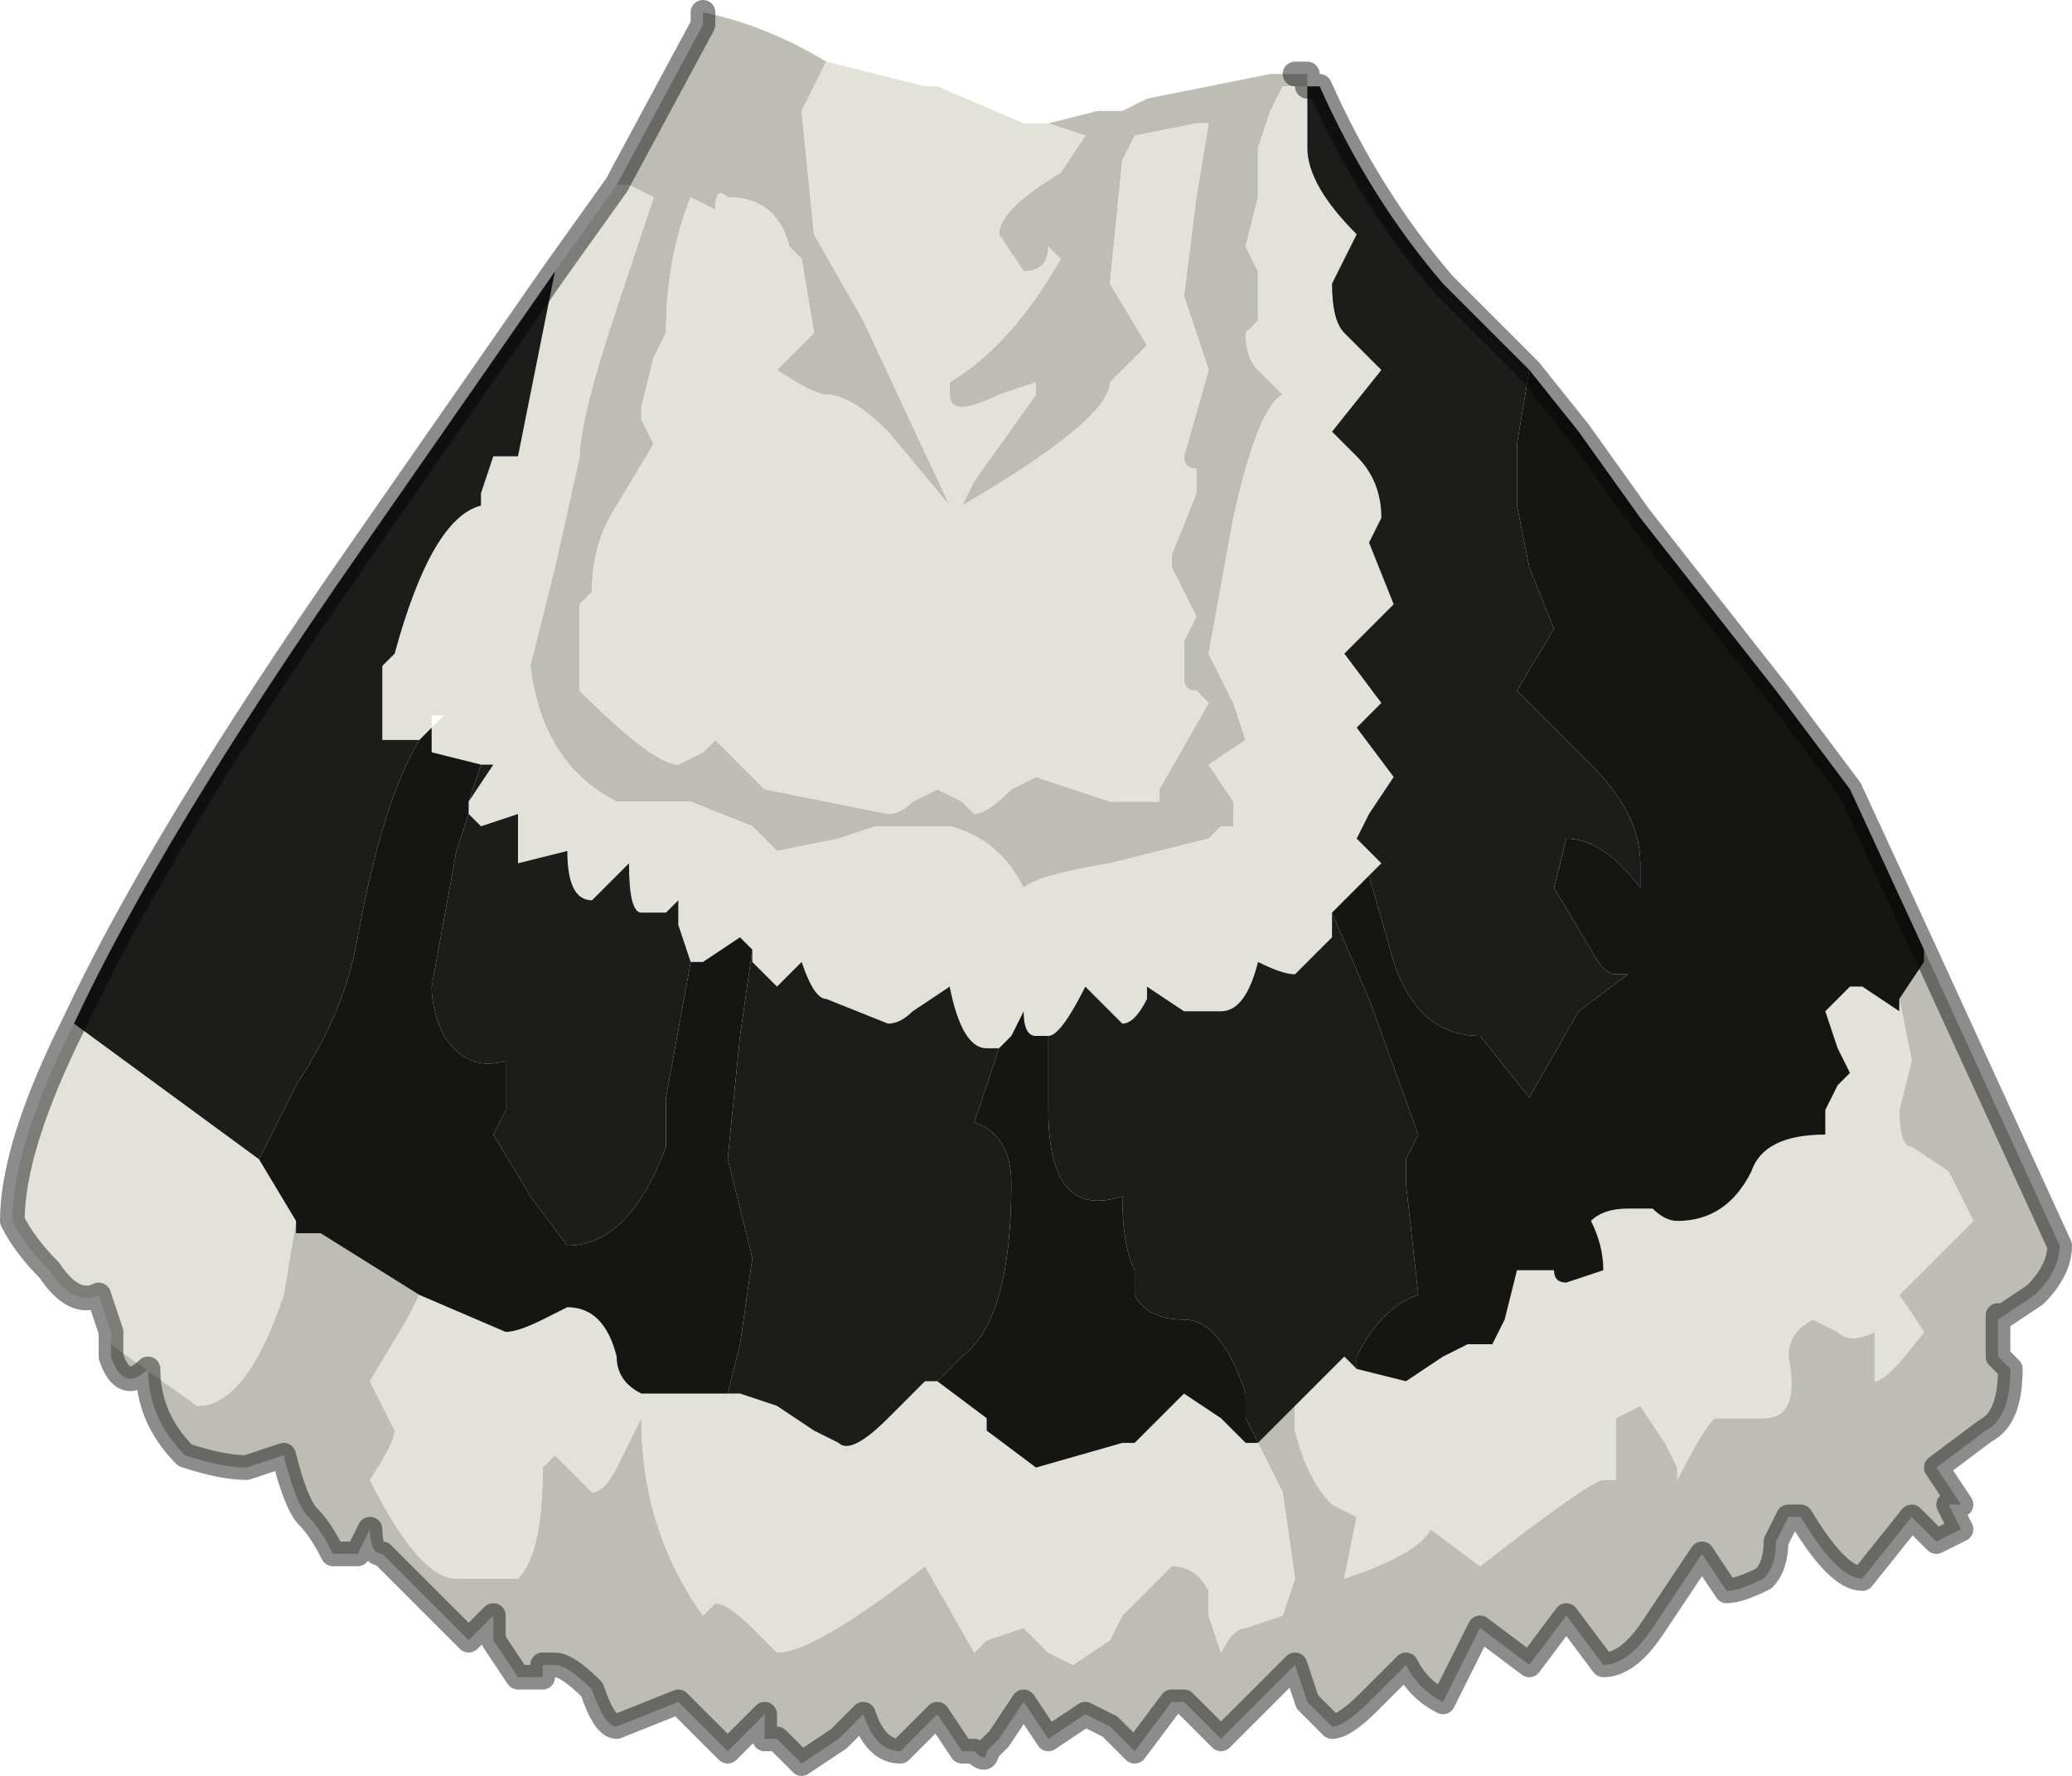 <?xml version="1.0" encoding="UTF-8" standalone="no"?>
<svg xmlns:xlink="http://www.w3.org/1999/xlink" height="7.2px" width="8.4px" xmlns="http://www.w3.org/2000/svg">
  <g transform="matrix(1.0, 0.0, 0.0, 1.0, 4.55, 7.0)">
    <path d="M-0.3 -6.5 L-0.1 -6.55 0.0 -6.55 0.1 -6.6 0.35 -6.65 0.6 -6.7 0.65 -6.7 0.7 -6.7 0.75 -6.7 0.75 -6.65 0.65 -6.65 0.6 -6.55 0.55 -6.4 0.55 -6.2 0.5 -6.0 0.55 -5.9 0.55 -5.7 0.5 -5.65 Q0.5 -5.55 0.55 -5.5 L0.65 -5.4 Q0.55 -5.35 0.45 -4.9 L0.35 -4.35 0.45 -4.15 0.5 -4.0 0.35 -3.9 0.45 -3.75 0.45 -3.65 0.4 -3.65 0.35 -3.6 0.15 -3.55 -0.05 -3.5 Q-0.35 -3.45 -0.4 -3.4 -0.5 -3.6 -0.7 -3.65 L-1.0 -3.65 -1.15 -3.6 -1.4 -3.55 -1.5 -3.65 -1.75 -3.75 -2.05 -3.75 Q-2.35 -3.9 -2.4 -4.3 L-2.3 -4.7 -2.2 -5.15 Q-2.2 -5.3 -2.05 -5.75 L-1.9 -6.2 -2.0 -6.25 -2.05 -6.25 -1.7 -6.9 -1.7 -6.95 Q-1.45 -6.9 -1.2 -6.75 L-1.2 -6.75 -1.2 -6.75 -1.3 -6.55 -1.25 -6.05 -1.05 -5.7 -0.7 -4.95 -0.95 -5.25 Q-1.1 -5.4 -1.2 -5.4 -1.25 -5.4 -1.4 -5.5 L-1.25 -5.65 -1.3 -5.95 -1.35 -6.0 Q-1.4 -6.2 -1.6 -6.2 -1.65 -6.25 -1.65 -6.15 L-1.75 -6.2 Q-1.85 -5.95 -1.85 -5.65 L-1.9 -5.55 -1.95 -5.35 -1.95 -5.3 -1.9 -5.2 -2.05 -4.95 Q-2.15 -4.8 -2.15 -4.6 L-2.2 -4.55 -2.2 -4.2 Q-1.9 -3.9 -1.8 -3.9 L-1.7 -3.95 -1.7 -3.95 -1.65 -4.0 -1.55 -3.9 -1.45 -3.8 -0.95 -3.7 Q-0.9 -3.7 -0.85 -3.75 L-0.75 -3.8 -0.65 -3.75 -0.6 -3.7 Q-0.55 -3.7 -0.45 -3.8 L-0.35 -3.85 -0.05 -3.75 0.15 -3.75 0.15 -3.8 0.35 -4.15 0.3 -4.2 Q0.25 -4.2 0.25 -4.25 L0.25 -4.4 0.3 -4.5 0.2 -4.7 0.2 -4.75 0.3 -5.0 0.3 -5.1 Q0.25 -5.1 0.25 -5.15 L0.35 -5.5 0.25 -5.8 0.3 -6.2 0.35 -6.5 0.3 -6.5 0.05 -6.45 0.05 -6.45 0.0 -6.35 -0.05 -5.85 0.1 -5.6 -0.05 -5.45 Q-0.05 -5.3 -0.65 -4.95 L-0.6 -5.05 -0.35 -5.4 -0.35 -5.45 -0.5 -5.4 Q-0.6 -5.35 -0.65 -5.35 -0.7 -5.35 -0.7 -5.4 L-0.7 -5.45 Q-0.45 -5.6 -0.25 -5.95 L-0.3 -6.0 Q-0.3 -5.9 -0.4 -5.9 L-0.5 -6.05 Q-0.5 -6.15 -0.25 -6.3 L-0.15 -6.45 -0.3 -6.5 M3.25 -3.15 L3.8 -1.95 Q3.8 -1.85 3.7 -1.75 L3.55 -1.65 Q3.55 -1.7 3.55 -1.6 3.55 -1.55 3.55 -1.5 L3.6 -1.45 Q3.6 -1.25 3.5 -1.2 L3.3 -1.05 3.4 -0.9 3.35 -0.9 3.4 -0.8 3.3 -0.75 3.2 -0.85 3.0 -0.6 Q2.9 -0.6 2.75 -0.85 L2.7 -0.85 2.65 -0.75 Q2.65 -0.65 2.6 -0.6 2.5 -0.55 2.45 -0.55 L2.35 -0.7 2.15 -0.4 Q2.05 -0.25 1.95 -0.25 L1.8 -0.45 1.65 -0.25 1.45 -0.4 1.3 -0.1 Q1.2 -0.15 1.15 -0.25 L1.0 -0.1 Q0.9 0.0 0.85 0.0 L0.75 -0.1 0.7 -0.25 0.55 -0.1 0.4 0.05 0.3 -0.05 0.25 -0.1 0.2 -0.1 0.05 0.1 -0.05 0.0 -0.05 0.0 -0.15 -0.05 -0.3 0.05 -0.4 -0.1 -0.5 0.05 -0.55 0.1 Q-0.55 0.15 -0.6 0.1 L-0.65 0.1 -0.75 -0.05 -0.9 0.1 Q-1.0 0.1 -1.05 -0.05 L-1.15 0.05 -1.3 0.15 -1.35 0.1 -1.4 0.05 -1.45 0.05 -1.45 -0.05 -1.6 0.1 -1.8 -0.1 -2.05 0.0 Q-2.1 0.0 -2.15 -0.15 -2.25 -0.25 -2.3 -0.25 L-2.35 -0.25 -2.35 -0.2 Q-2.4 -0.2 -2.4 -0.2 L-2.45 -0.2 -2.55 -0.35 -2.55 -0.45 -2.65 -0.35 -3.0 -0.7 Q-3.05 -0.7 -3.05 -0.8 L-3.1 -0.7 -3.2 -0.7 Q-3.25 -0.8 -3.3 -0.85 -3.35 -0.9 -3.4 -1.1 L-3.55 -1.05 Q-3.65 -1.05 -3.8 -1.1 -3.95 -1.25 -3.95 -1.45 -4.05 -1.35 -4.1 -1.5 L-4.1 -1.6 -4.1 -1.55 -3.75 -1.3 Q-3.55 -1.3 -3.4 -1.75 L-3.35 -2.05 -3.35 -2.0 -3.25 -2.0 -2.85 -1.75 -2.9 -1.65 -3.05 -1.4 -2.95 -1.2 Q-2.95 -1.15 -3.05 -1.0 -2.85 -0.6 -2.7 -0.6 L-2.45 -0.6 Q-2.35 -0.7 -2.35 -1.05 L-2.3 -1.1 -2.2 -1.0 -2.15 -0.95 Q-2.1 -0.95 -2.05 -1.05 L-1.95 -1.25 Q-1.95 -0.8 -1.7 -0.45 L-1.65 -0.5 Q-1.6 -0.5 -1.5 -0.4 L-1.4 -0.3 Q-1.25 -0.3 -0.8 -0.65 L-0.6 -0.3 -0.55 -0.35 -0.4 -0.4 -0.3 -0.3 -0.2 -0.25 -0.05 -0.35 0.0 -0.45 0.1 -0.55 0.2 -0.65 Q0.3 -0.65 0.35 -0.55 L0.35 -0.45 0.4 -0.3 Q0.45 -0.4 0.5 -0.4 L0.65 -0.45 0.7 -0.6 0.65 -0.95 0.55 -1.15 0.55 -1.15 0.7 -1.3 0.7 -1.2 Q0.75 -1.0 0.85 -0.9 L0.95 -0.85 0.9 -0.6 Q1.2 -0.7 1.25 -0.8 L1.25 -0.8 1.45 -0.65 Q1.9 -1.0 1.95 -1.0 2.05 -1.0 2.05 -1.0 L2.0 -1.0 2.0 -1.25 2.1 -1.3 2.2 -1.15 2.25 -1.05 2.25 -1.0 Q2.35 -1.2 2.4 -1.25 L2.6 -1.25 Q2.75 -1.25 2.7 -1.5 2.7 -1.6 2.8 -1.65 L2.9 -1.6 Q2.95 -1.55 3.05 -1.6 L3.05 -1.45 3.05 -1.4 Q3.1 -1.4 3.25 -1.6 L3.15 -1.75 3.45 -2.05 3.35 -2.25 3.2 -2.35 Q3.15 -2.35 3.15 -2.5 L3.2 -2.7 3.15 -2.95 3.25 -3.1 3.25 -3.15" fill="#bdbdb6" fill-rule="evenodd" stroke="none"/>
    <path d="M-0.3 -6.5 L-0.15 -6.45 -0.25 -6.3 Q-0.5 -6.15 -0.5 -6.05 L-0.4 -5.9 Q-0.3 -5.9 -0.3 -6.0 L-0.25 -5.95 Q-0.45 -5.6 -0.7 -5.45 L-0.7 -5.4 Q-0.7 -5.35 -0.65 -5.35 -0.6 -5.35 -0.5 -5.4 L-0.35 -5.45 -0.35 -5.4 -0.6 -5.05 -0.65 -4.95 Q-0.05 -5.3 -0.05 -5.45 L0.1 -5.6 -0.05 -5.85 0.0 -6.35 0.05 -6.45 0.05 -6.45 0.3 -6.5 0.35 -6.5 0.3 -6.2 0.25 -5.8 0.35 -5.5 0.25 -5.15 Q0.25 -5.1 0.3 -5.1 L0.3 -5.0 0.2 -4.75 0.2 -4.7 0.3 -4.5 0.25 -4.4 0.25 -4.25 Q0.25 -4.2 0.3 -4.2 L0.35 -4.15 0.15 -3.8 0.15 -3.75 -0.05 -3.75 -0.35 -3.85 -0.45 -3.8 Q-0.55 -3.7 -0.6 -3.7 L-0.65 -3.75 -0.75 -3.8 -0.85 -3.75 Q-0.9 -3.7 -0.95 -3.7 L-1.45 -3.8 -1.55 -3.9 -1.65 -4.0 -1.7 -3.95 -1.7 -3.95 -1.8 -3.9 Q-1.9 -3.9 -2.2 -4.2 L-2.2 -4.55 -2.15 -4.6 Q-2.15 -4.8 -2.05 -4.95 L-1.9 -5.2 -1.95 -5.3 -1.95 -5.35 -1.9 -5.55 -1.85 -5.65 Q-1.85 -5.95 -1.75 -6.2 L-1.65 -6.15 Q-1.65 -6.25 -1.6 -6.2 -1.4 -6.2 -1.35 -6.0 L-1.3 -5.95 -1.25 -5.65 -1.4 -5.5 Q-1.25 -5.4 -1.2 -5.4 -1.1 -5.4 -0.95 -5.25 L-0.7 -4.95 -1.05 -5.7 -1.25 -6.05 -1.3 -6.55 -1.2 -6.75 -1.2 -6.75 -0.8 -6.65 -0.75 -6.65 -0.4 -6.5 -0.3 -6.5 M-2.05 -6.25 L-2.0 -6.25 -1.9 -6.2 -2.05 -5.75 Q-2.2 -5.3 -2.2 -5.15 L-2.3 -4.7 -2.4 -4.3 Q-2.35 -3.9 -2.05 -3.75 L-1.75 -3.75 -1.5 -3.65 -1.4 -3.55 -1.15 -3.6 -1.0 -3.65 -0.7 -3.65 Q-0.5 -3.6 -0.4 -3.4 -0.35 -3.45 -0.05 -3.5 L0.15 -3.55 0.35 -3.6 0.4 -3.65 0.45 -3.65 0.45 -3.75 0.35 -3.9 0.5 -4.0 0.45 -4.15 0.35 -4.35 0.45 -4.9 Q0.55 -5.35 0.65 -5.4 L0.55 -5.5 Q0.5 -5.55 0.5 -5.65 L0.55 -5.7 0.55 -5.9 0.5 -6.0 0.55 -6.2 0.55 -6.4 0.6 -6.55 0.65 -6.65 0.75 -6.65 0.75 -6.4 Q0.75 -6.25 0.95 -6.05 L0.85 -5.85 Q0.85 -5.7 0.9 -5.65 L1.05 -5.5 0.85 -5.25 0.95 -5.15 Q1.05 -5.05 1.05 -4.9 L1.0 -4.8 1.1 -4.55 0.9 -4.35 1.05 -4.15 0.95 -4.05 1.1 -3.85 1.0 -3.7 0.95 -3.6 1.0 -3.55 1.05 -3.5 1.0 -3.45 0.85 -3.3 0.85 -3.2 0.7 -3.05 Q0.65 -3.05 0.55 -3.1 0.5 -2.9 0.4 -2.9 L0.25 -2.9 0.1 -3.0 0.1 -2.95 Q0.05 -2.85 0.0 -2.85 L-0.15 -3.0 Q-0.25 -2.8 -0.3 -2.8 L-0.35 -2.8 Q-0.4 -2.8 -0.4 -2.9 L-0.45 -2.8 -0.5 -2.75 -0.55 -2.75 Q-0.65 -2.75 -0.7 -3.0 L-0.85 -2.9 Q-0.9 -2.85 -0.95 -2.85 L-1.2 -2.95 Q-1.25 -2.95 -1.3 -3.1 L-1.4 -3.0 -1.5 -3.1 -1.5 -3.15 -1.55 -3.2 -1.7 -3.1 -1.75 -3.1 -1.8 -3.25 -1.8 -3.35 -1.85 -3.3 -1.95 -3.3 Q-2.0 -3.3 -2.0 -3.5 L-2.15 -3.35 Q-2.25 -3.35 -2.25 -3.55 L-2.45 -3.5 -2.45 -3.7 -2.6 -3.65 -2.65 -3.7 -2.65 -3.75 -2.55 -3.9 -2.6 -3.9 -2.8 -3.95 -2.8 -4.05 -2.85 -4.0 -2.85 -4.0 -3.0 -4.0 -3.0 -4.3 -2.95 -4.35 Q-2.8 -4.9 -2.6 -4.95 L-2.6 -5.0 -2.55 -5.15 -2.45 -5.15 -2.35 -5.65 -2.3 -5.9 -2.05 -6.25 M-4.1 -1.6 L-4.15 -1.75 Q-4.25 -1.7 -4.35 -1.85 -4.45 -1.95 -4.5 -2.05 -4.5 -2.35 -4.25 -2.85 L-3.5 -2.3 -3.35 -2.05 -3.4 -1.75 Q-3.55 -1.3 -3.75 -1.3 L-4.1 -1.55 -4.1 -1.6 M0.95 -1.45 L1.15 -1.4 1.3 -1.5 1.4 -1.55 1.5 -1.55 1.55 -1.65 1.6 -1.85 1.65 -1.85 1.7 -1.85 1.75 -1.85 Q1.75 -1.8 1.8 -1.8 L1.95 -1.85 Q1.95 -1.95 1.9 -2.05 1.95 -2.1 2.05 -2.1 L2.15 -2.1 Q2.2 -2.05 2.25 -2.05 2.45 -2.05 2.55 -2.25 2.6 -2.4 2.85 -2.4 L2.85 -2.4 2.85 -2.5 2.9 -2.6 2.95 -2.65 2.9 -2.75 2.85 -2.9 2.95 -3.0 3.0 -3.0 3.15 -2.9 3.15 -2.95 3.2 -2.7 3.15 -2.5 Q3.15 -2.35 3.2 -2.35 L3.35 -2.25 3.45 -2.05 3.15 -1.75 3.25 -1.6 Q3.1 -1.4 3.05 -1.4 L3.05 -1.45 3.05 -1.6 Q2.95 -1.55 2.9 -1.6 L2.8 -1.65 Q2.7 -1.6 2.7 -1.5 2.75 -1.25 2.6 -1.25 L2.4 -1.25 Q2.35 -1.2 2.25 -1.0 L2.25 -1.05 2.2 -1.15 2.1 -1.3 2.0 -1.25 2.0 -1.0 2.05 -1.0 Q2.05 -1.0 1.95 -1.0 1.9 -1.0 1.45 -0.65 L1.25 -0.8 1.25 -0.8 Q1.2 -0.7 0.9 -0.6 L0.95 -0.85 0.85 -0.9 Q0.75 -1.0 0.7 -1.2 L0.7 -1.3 0.7 -1.3 0.75 -1.35 0.9 -1.5 0.95 -1.45 M0.55 -1.15 L0.55 -1.15 0.55 -1.15 0.65 -0.95 0.7 -0.6 0.65 -0.45 0.5 -0.4 Q0.45 -0.4 0.4 -0.3 L0.35 -0.45 0.35 -0.55 Q0.3 -0.65 0.2 -0.65 L0.1 -0.55 0.0 -0.45 -0.05 -0.35 -0.2 -0.25 -0.3 -0.3 -0.4 -0.4 -0.55 -0.35 -0.6 -0.3 -0.8 -0.65 Q-1.25 -0.3 -1.4 -0.3 L-1.5 -0.4 Q-1.6 -0.5 -1.65 -0.5 L-1.7 -0.45 Q-1.95 -0.8 -1.95 -1.25 L-2.05 -1.05 Q-2.1 -0.95 -2.15 -0.95 L-2.2 -1.0 -2.3 -1.1 -2.35 -1.05 Q-2.35 -0.7 -2.45 -0.6 L-2.7 -0.6 Q-2.85 -0.6 -3.05 -1.0 -2.95 -1.15 -2.95 -1.2 L-3.05 -1.4 -2.9 -1.65 -2.85 -1.75 -2.5 -1.6 Q-2.45 -1.6 -2.35 -1.65 L-2.25 -1.7 Q-2.1 -1.7 -2.05 -1.5 L-2.05 -1.5 Q-2.05 -1.4 -1.95 -1.35 L-1.85 -1.35 -1.6 -1.35 -1.55 -1.35 -1.4 -1.3 Q-1.4 -1.3 -1.25 -1.2 -1.15 -1.15 -1.15 -1.15 -1.1 -1.1 -0.95 -1.25 L-0.8 -1.4 -0.75 -1.4 -0.55 -1.25 -0.55 -1.2 -0.35 -1.05 0.0 -1.15 0.05 -1.15 0.15 -1.25 0.25 -1.35 0.4 -1.25 0.5 -1.15 Q0.5 -1.15 0.55 -1.15 M-2.8 -4.05 L-2.75 -4.1 -2.8 -4.1 -2.8 -4.1 -2.8 -4.05" fill="#e2e2da" fill-rule="evenodd" stroke="none"/>
    <path d="M0.75 -6.65 L0.8 -6.65 Q1.0 -6.2 1.3 -5.85 L1.65 -5.5 1.6 -5.2 1.6 -4.95 1.65 -4.7 1.75 -4.45 1.6 -4.2 1.9 -3.9 Q2.1 -3.7 2.1 -3.5 L2.1 -3.4 Q1.95 -3.6 1.8 -3.6 L1.75 -3.4 1.9 -3.15 Q1.95 -3.05 2.0 -3.05 2.05 -3.05 2.05 -3.05 L1.85 -2.9 1.65 -2.55 1.45 -2.8 Q1.2 -2.8 1.1 -3.1 L1.0 -3.45 1.05 -3.5 1.0 -3.55 0.95 -3.6 1.0 -3.7 1.1 -3.85 0.95 -4.05 1.05 -4.15 0.9 -4.35 1.1 -4.55 1.0 -4.8 1.05 -4.9 Q1.05 -5.05 0.95 -5.15 L0.85 -5.25 1.05 -5.5 0.9 -5.65 Q0.85 -5.7 0.85 -5.85 L0.95 -6.05 Q0.75 -6.25 0.75 -6.4 L0.75 -6.65 M-4.25 -2.85 Q-3.9 -3.6 -3.1 -4.75 L-2.3 -5.9 -2.35 -5.65 -2.45 -5.15 -2.55 -5.15 -2.6 -5.0 -2.6 -4.95 Q-2.8 -4.9 -2.95 -4.35 L-3.0 -4.3 -3.0 -4.0 -2.85 -4.0 Q-3.0 -3.75 -3.1 -3.2 -3.15 -2.9 -3.35 -2.6 L-3.5 -2.3 -4.25 -2.85 M0.95 -1.45 L0.9 -1.5 0.75 -1.35 0.7 -1.3 0.7 -1.3 0.55 -1.15 0.5 -1.25 0.5 -1.35 Q0.4 -1.65 0.25 -1.65 0.1 -1.65 0.05 -1.75 L0.05 -1.85 Q0.0 -1.95 0.0 -2.15 -0.3 -2.05 -0.3 -2.5 L-0.3 -2.8 Q-0.25 -2.8 -0.15 -3.0 L0.0 -2.85 Q0.05 -2.85 0.1 -2.95 L0.1 -3.0 0.25 -2.9 0.4 -2.9 Q0.5 -2.9 0.55 -3.1 0.65 -3.05 0.7 -3.05 L0.85 -3.2 0.85 -3.3 1.0 -2.95 1.2 -2.4 1.15 -2.3 1.15 -2.2 1.2 -1.75 1.2 -1.75 Q1.05 -1.7 0.95 -1.5 L0.95 -1.45 M0.55 -1.15 L0.55 -1.15 M-1.75 -3.1 L-1.85 -2.55 -1.85 -2.35 Q-2.0 -1.95 -2.25 -1.95 L-2.4 -2.15 -2.55 -2.4 -2.5 -2.5 -2.5 -2.6 Q-2.5 -2.75 -2.5 -2.7 -2.65 -2.65 -2.75 -2.8 -2.8 -2.9 -2.8 -3.0 L-2.7 -3.55 -2.65 -3.7 -2.6 -3.65 -2.45 -3.7 -2.45 -3.5 -2.25 -3.55 Q-2.25 -3.35 -2.15 -3.35 L-2.0 -3.5 Q-2.0 -3.3 -1.95 -3.3 L-1.85 -3.3 -1.8 -3.35 -1.8 -3.25 -1.75 -3.1 M-2.65 -3.75 L-2.6 -3.9 -2.55 -3.9 -2.65 -3.75 M-1.5 -3.15 L-1.5 -3.1 -1.4 -3.0 -1.3 -3.1 Q-1.25 -2.95 -1.2 -2.95 L-0.95 -2.85 Q-0.9 -2.85 -0.85 -2.9 L-0.7 -3.0 Q-0.65 -2.75 -0.55 -2.75 L-0.5 -2.75 -0.6 -2.45 Q-0.45 -2.4 -0.45 -2.2 -0.45 -1.65 -0.65 -1.5 L-0.75 -1.4 -0.8 -1.4 -0.95 -1.25 Q-1.1 -1.1 -1.15 -1.15 -1.15 -1.15 -1.25 -1.2 -1.4 -1.3 -1.4 -1.3 L-1.55 -1.35 -1.6 -1.35 -1.55 -1.55 -1.5 -1.9 -1.6 -2.3 -1.55 -2.8 -1.5 -3.15" fill="#1c1c1b" fill-rule="evenodd" stroke="none"/>
    <path d="M1.65 -5.5 L1.85 -5.25 2.1 -4.9 2.65 -4.2 2.95 -3.8 3.25 -3.15 3.25 -3.1 3.15 -2.95 3.15 -2.9 3.0 -3.0 2.95 -3.0 2.85 -2.9 2.9 -2.75 2.95 -2.65 2.9 -2.6 2.85 -2.5 2.85 -2.4 2.85 -2.4 Q2.6 -2.4 2.55 -2.25 2.45 -2.05 2.25 -2.05 2.2 -2.05 2.15 -2.1 L2.05 -2.1 Q1.95 -2.1 1.9 -2.05 1.95 -1.95 1.95 -1.85 L1.8 -1.8 Q1.75 -1.8 1.75 -1.85 L1.7 -1.85 1.65 -1.85 1.6 -1.85 1.55 -1.65 1.5 -1.55 1.4 -1.55 1.3 -1.5 1.15 -1.4 0.95 -1.45 0.95 -1.5 Q1.05 -1.7 1.2 -1.75 L1.2 -1.75 1.15 -2.2 1.15 -2.3 1.2 -2.4 1.0 -2.95 0.85 -3.3 1.0 -3.45 1.1 -3.1 Q1.2 -2.8 1.45 -2.8 L1.65 -2.55 1.85 -2.9 2.05 -3.05 Q2.05 -3.05 2.0 -3.05 1.95 -3.05 1.9 -3.15 L1.75 -3.4 1.8 -3.6 Q1.95 -3.6 2.1 -3.4 L2.1 -3.5 Q2.1 -3.7 1.9 -3.9 L1.6 -4.2 1.75 -4.45 1.65 -4.7 1.6 -4.95 1.6 -5.2 1.65 -5.5 M-0.3 -2.8 L-0.3 -2.5 Q-0.3 -2.05 0.0 -2.15 0.0 -1.95 0.05 -1.85 L0.05 -1.75 Q0.1 -1.65 0.25 -1.65 0.4 -1.65 0.5 -1.35 L0.5 -1.25 0.55 -1.15 Q0.5 -1.15 0.5 -1.15 L0.4 -1.25 0.25 -1.35 0.15 -1.25 0.05 -1.15 0.0 -1.15 -0.35 -1.05 -0.55 -1.2 -0.55 -1.25 -0.75 -1.4 -0.65 -1.5 Q-0.45 -1.65 -0.45 -2.2 -0.45 -2.4 -0.6 -2.45 L-0.5 -2.75 -0.45 -2.8 -0.4 -2.9 Q-0.4 -2.8 -0.35 -2.8 L-0.3 -2.8 M-2.85 -1.75 L-3.25 -2.0 -3.35 -2.0 -3.35 -2.05 -3.5 -2.3 -3.35 -2.6 Q-3.15 -2.9 -3.1 -3.2 -3.0 -3.75 -2.85 -4.0 L-2.85 -4.0 -2.8 -4.05 -2.8 -3.95 -2.6 -3.9 -2.65 -3.75 -2.65 -3.7 -2.7 -3.55 -2.8 -3.0 Q-2.8 -2.9 -2.75 -2.8 -2.65 -2.65 -2.5 -2.7 -2.5 -2.75 -2.5 -2.6 L-2.5 -2.5 -2.55 -2.4 -2.4 -2.15 -2.25 -1.95 Q-2.0 -1.95 -1.85 -2.35 L-1.85 -2.55 -1.75 -3.1 -1.7 -3.1 -1.55 -3.2 -1.5 -3.15 -1.55 -2.8 -1.6 -2.3 -1.5 -1.9 -1.55 -1.55 -1.6 -1.35 -1.85 -1.35 -1.95 -1.35 Q-2.05 -1.4 -2.05 -1.5 L-2.05 -1.5 Q-2.1 -1.7 -2.25 -1.7 L-2.35 -1.65 Q-2.45 -1.6 -2.5 -1.6 L-2.85 -1.75" fill="#151514" fill-rule="evenodd" stroke="none"/>
    <path d="M-1.7 -6.95 L-1.7 -6.9 -2.05 -6.25 -2.3 -5.9 -3.1 -4.75 Q-3.9 -3.6 -4.25 -2.85 -4.5 -2.35 -4.5 -2.05 -4.45 -1.95 -4.35 -1.85 -4.25 -1.7 -4.15 -1.75 L-4.1 -1.6 -4.1 -1.5 Q-4.05 -1.35 -3.95 -1.45 -3.95 -1.25 -3.8 -1.1 -3.65 -1.05 -3.55 -1.05 L-3.4 -1.1 Q-3.35 -0.9 -3.3 -0.85 -3.25 -0.8 -3.2 -0.7 L-3.1 -0.7 -3.05 -0.8 Q-3.05 -0.7 -3.0 -0.7 L-2.65 -0.35 -2.55 -0.45 -2.55 -0.35 -2.45 -0.2 -2.4 -0.2 Q-2.4 -0.2 -2.35 -0.2 L-2.35 -0.25 -2.3 -0.25 Q-2.25 -0.25 -2.15 -0.15 -2.1 0.0 -2.05 0.0 L-1.8 -0.1 -1.6 0.1 -1.45 -0.05 -1.45 0.05 -1.4 0.05 -1.35 0.1 -1.3 0.15 -1.15 0.05 -1.05 -0.05 Q-1.0 0.1 -0.9 0.1 L-0.75 -0.05 -0.65 0.1 -0.6 0.1 Q-0.55 0.15 -0.55 0.1 L-0.5 0.05 -0.4 -0.1 -0.3 0.05 -0.15 -0.05 -0.05 0.0 -0.05 0.0 0.05 0.1 0.2 -0.1 0.25 -0.1 0.3 -0.05 0.4 0.05 0.55 -0.1 0.7 -0.25 0.75 -0.1 0.85 0.0 Q0.9 0.0 1.0 -0.1 L1.15 -0.25 Q1.2 -0.15 1.3 -0.1 L1.45 -0.4 1.65 -0.25 1.8 -0.45 1.95 -0.25 Q2.05 -0.25 2.15 -0.4 L2.35 -0.7 2.45 -0.55 Q2.5 -0.55 2.6 -0.6 2.65 -0.65 2.65 -0.75 L2.7 -0.85 2.75 -0.85 Q2.9 -0.6 3.0 -0.6 L3.2 -0.85 3.3 -0.75 3.4 -0.8 3.35 -0.9 3.4 -0.9 3.3 -1.05 3.5 -1.2 Q3.6 -1.25 3.6 -1.45 L3.55 -1.5 Q3.55 -1.55 3.55 -1.6 3.55 -1.7 3.55 -1.65 L3.7 -1.75 Q3.8 -1.85 3.8 -1.95 L3.25 -3.15 2.95 -3.8 2.65 -4.2 2.1 -4.9 1.85 -5.25 1.65 -5.5 1.3 -5.85 Q1.0 -6.2 0.8 -6.65 L0.75 -6.65 0.75 -6.7 0.7 -6.7" fill="none" stroke="#000000" stroke-linecap="round" stroke-linejoin="round" stroke-opacity="0.451" stroke-width="0.1"/>
  </g>
</svg>
